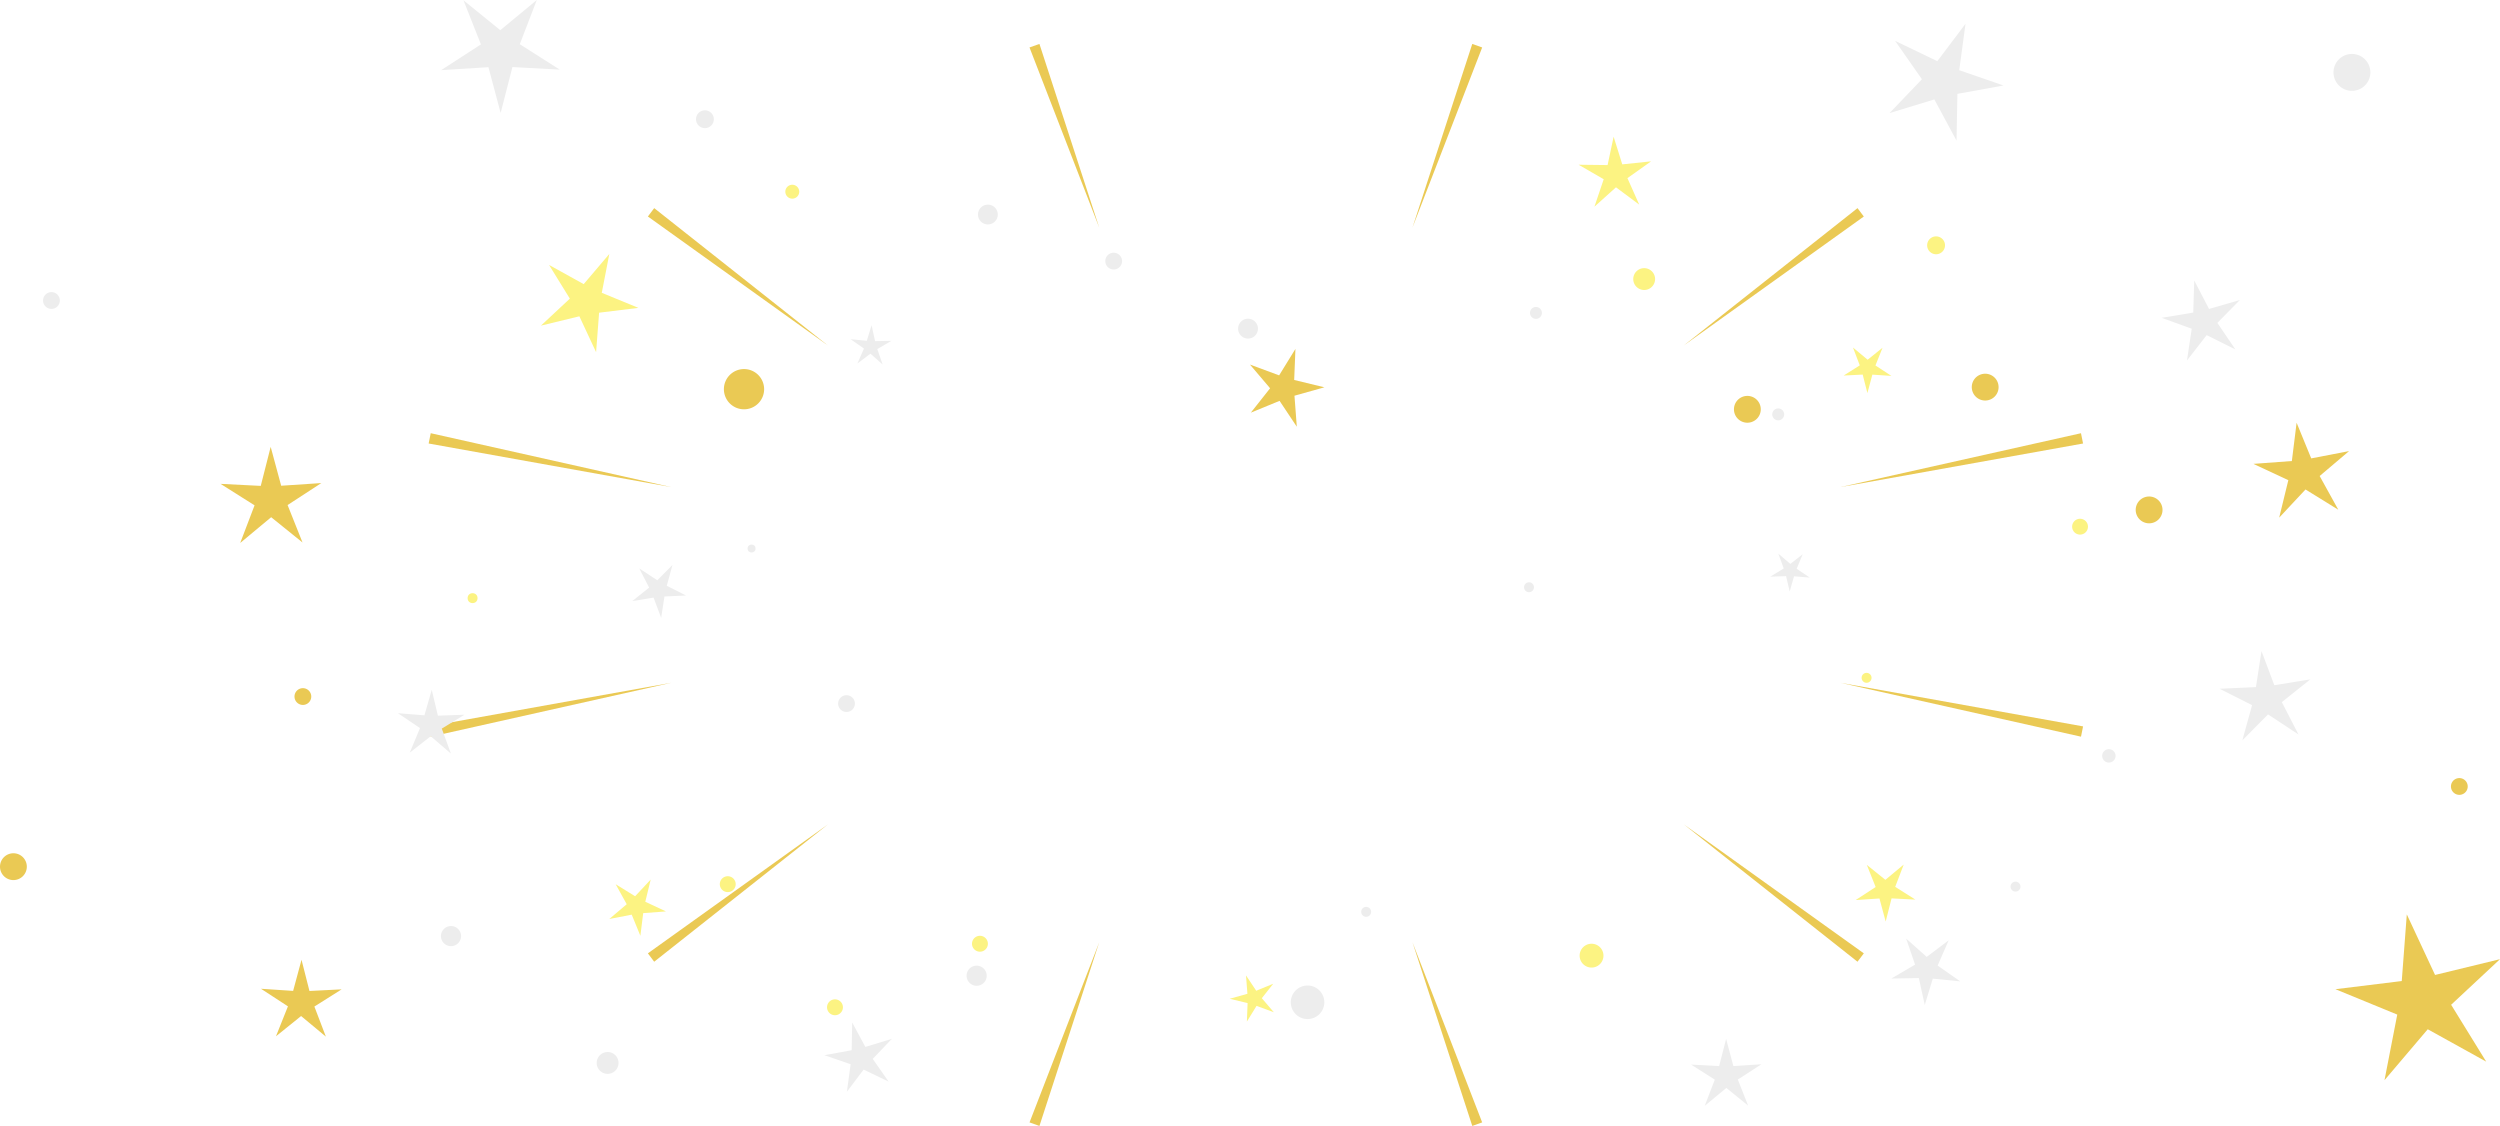 <svg xmlns="http://www.w3.org/2000/svg" xmlns:xlink="http://www.w3.org/1999/xlink" width="352.551" height="158.78" viewBox="0 0 352.551 158.78">
  <defs>
    <linearGradient id="linear-gradient" x1="35.255" y1="-200.321" x2="21.872" y2="-188.158" gradientUnits="objectBoundingBox">
      <stop offset="0" stop-color="#532416"/>
      <stop offset="0.098" stop-color="#693b19"/>
      <stop offset="0.305" stop-color="#a47921"/>
      <stop offset="0.336" stop-color="#ae8323"/>
      <stop offset="0.553" stop-color="#eac954"/>
      <stop offset="0.785" stop-color="#fffa8a"/>
      <stop offset="0.851" stop-color="#fdf786"/>
      <stop offset="0.905" stop-color="#f9ed7c"/>
      <stop offset="0.954" stop-color="#f3de6b"/>
      <stop offset="1" stop-color="#eac954"/>
    </linearGradient>
    <linearGradient id="linear-gradient-2" x1="111.343" y1="-415.422" x2="84.035" y2="-389.2" xlink:href="#linear-gradient"/>
    <linearGradient id="linear-gradient-3" x1="94.491" y1="-316.195" x2="72.645" y2="-295.216" xlink:href="#linear-gradient"/>
    <linearGradient id="linear-gradient-4" x1="108.163" y1="-393.873" x2="78.575" y2="-367.962" xlink:href="#linear-gradient"/>
    <linearGradient id="linear-gradient-5" x1="67.627" y1="-330.906" x2="44.6" y2="-309.66" xlink:href="#linear-gradient"/>
    <linearGradient id="linear-gradient-6" x1="341.991" y1="-1938.41" x2="210.633" y2="-1818.1" xlink:href="#linear-gradient"/>
    <linearGradient id="linear-gradient-7" x1="247.583" y1="-1171.57" x2="165.473" y2="-1096.38" xlink:href="#linear-gradient"/>
    <linearGradient id="linear-gradient-8" x1="272.559" y1="-1157.87" x2="190.45" y2="-1082.68" xlink:href="#linear-gradient"/>
    <linearGradient id="linear-gradient-9" x1="261.322" y1="-1156.24" x2="179.196" y2="-1081.05" xlink:href="#linear-gradient"/>
    <linearGradient id="linear-gradient-10" x1="219.501" y1="-758.19" x2="164.757" y2="-708.063" xlink:href="#linear-gradient"/>
    <linearGradient id="linear-gradient-11" x1="550.729" y1="-1854.89" x2="419.371" y2="-1734.59" xlink:href="#linear-gradient"/>
    <linearGradient id="linear-gradient-12" x1="358.878" y1="-1168.54" x2="276.751" y2="-1093.35" xlink:href="#linear-gradient"/>
  </defs>
  <g id="Group_13655" data-name="Group 13655" transform="translate(0 -0.001)">
    <g id="Group_13639" data-name="Group 13639" transform="translate(60.447 6.196)">
      <g id="Group_13637" data-name="Group 13637">
        <g id="Group_13625" data-name="Group 13625">
          <path id="Path_59565" data-name="Path 59565" d="M176.965,35.677,185.4,61.589l-9.834-25.415Z" transform="translate(-90.831 -35.677)" fill="#eac954"/>
        </g>
        <g id="Group_13626" data-name="Group 13626">
          <path id="Path_59566" data-name="Path 59566" d="M110.316,64.136l24.507,19.379-25.4-18.2Z" transform="translate(-78.506 -40.98)" fill="#eac954"/>
        </g>
        <g id="Group_13627" data-name="Group 13627">
          <path id="Path_59567" data-name="Path 59567" d="M71.721,113.993l33.945,7.606-34.238-6.153Z" transform="translate(-71.426 -59.097)" fill="#eac954"/>
        </g>
        <g id="Group_13628" data-name="Group 13628">
          <path id="Path_59568" data-name="Path 59568" d="M71.427,170.345l34.24-6.15L71.72,171.8Z" transform="translate(-71.427 -74.109)" fill="#eac954"/>
        </g>
        <g id="Group_13629" data-name="Group 13629">
          <path id="Path_59569" data-name="Path 59569" d="M109.426,217.774l25.4-18.192-24.513,19.376Z" transform="translate(-78.507 -89.53)" fill="#eac954"/>
        </g>
        <g id="Group_13630" data-name="Group 13630">
          <path id="Path_59570" data-name="Path 59570" d="M175.568,245.424l9.832-25.416-8.436,25.913Z" transform="translate(-90.83 -93.336)" fill="#eac954"/>
        </g>
        <g id="Group_13631" data-name="Group 13631">
          <path id="Path_59571" data-name="Path 59571" d="M250.37,245.919l-8.436-25.911,9.832,25.414Z" transform="translate(-103.197 -93.336)" fill="#eac954"/>
        </g>
        <g id="Group_13632" data-name="Group 13632">
          <path id="Path_59572" data-name="Path 59572" d="M313.454,218.957l-24.509-19.38,25.4,18.2Z" transform="translate(-111.956 -89.53)" fill="#eac954"/>
        </g>
        <g id="Group_13633" data-name="Group 13633">
          <path id="Path_59573" data-name="Path 59573" d="M350.027,171.8l-33.947-7.6,34.24,6.151Z" transform="translate(-117.011 -74.109)" fill="#eac954"/>
        </g>
        <g id="Group_13634" data-name="Group 13634">
          <path id="Path_59574" data-name="Path 59574" d="M350.318,115.444l-34.24,6.15,33.947-7.6Z" transform="translate(-117.011 -59.096)" fill="#eac954"/>
        </g>
        <g id="Group_13635" data-name="Group 13635">
          <path id="Path_59575" data-name="Path 59575" d="M314.34,65.32l-25.4,18.194,24.514-19.378Z" transform="translate(-111.953 -40.98)" fill="#eac954"/>
        </g>
        <g id="Group_13636" data-name="Group 13636">
          <path id="Path_59576" data-name="Path 59576" d="M251.764,36.175,241.929,61.59l8.439-25.912Z" transform="translate(-103.195 -35.677)" fill="#eac954"/>
        </g>
      </g>
      <path id="Path_59577" data-name="Path 59577" d="M213.8,66.46l-4.048-2.019-2.776,3.572.67-4.474L203.4,62l4.462-.746L208,56.735l2.088,4.013,4.345-1.258-3.171,3.226Z" transform="translate(40.985 -23.376)" fill="#ededed"/>
      <path id="Path_59578" data-name="Path 59578" d="M303.948,141.25l1.9-1.157-.761-2.087,1.686,1.446,1.75-1.368-.855,2.051,1.842,1.241L307.3,141.2l-.611,2.136-.514-2.161Z" transform="translate(-114.751 -66.124)" fill="#ededed"/>
      <path id="Path_59579" data-name="Path 59579" d="M114.3,144.792l-3.043.137-.465,3.011-1.071-2.852-3.007.489,2.382-1.9-1.394-2.709,2.543,1.678,2.146-2.163-.81,2.937Z" transform="translate(-78.002 -67.008)" fill="#ededed"/>
      <path id="Path_59580" data-name="Path 59580" d="M143.189,243.692l.525-3.877-3.7-1.277,3.849-.7.072-3.911,1.854,3.445,3.742-1.14-2.7,2.828,2.241,3.207-3.525-1.7Z" transform="translate(-84.206 -95.93)" fill="#ededed"/>
      <path id="Path_59581" data-name="Path 59581" d="M300.73,246.183l-3.073-2.495-3.051,2.522,1.423-3.693-3.341-2.122,3.952.212.986-3.833,1.02,3.824,3.95-.247-3.322,2.151Z" transform="translate(-114.653 -96.46)" fill="#ededed"/>
      <path id="Path_59582" data-name="Path 59582" d="M149.075,97.7l-1.72-1.529-1.838,1.386.923-2.109-1.886-1.32,2.29.226.672-2.2.493,2.248,2.3-.041-1.986,1.163Z" transform="translate(-85.052 -52.49)" fill="#ededed"/>
      <path id="Path_59583" data-name="Path 59583" d="M214.515,92.114a1.4,1.4,0,1,1-1.4-1.4A1.4,1.4,0,0,1,214.515,92.114Z" transform="translate(-97.565 -51.963)" fill="#ededed"/>
      <path id="Path_59584" data-name="Path 59584" d="M305.973,109.45a.841.841,0,1,1-.841-.84.841.841,0,0,1,.841.84Z" transform="translate(-114.815 -57.208)" fill="#ededed"/>
      <path id="Path_59585" data-name="Path 59585" d="M346.991,203.953a.7.7,0,1,1-.7-.7.7.7,0,0,1,.7.7Z" transform="translate(-122.51 -85.118)" fill="#ededed"/>
      <path id="Path_59586" data-name="Path 59586" d="M234.452,209.8a.7.7,0,1,1-.7-.7A.7.7,0,0,1,234.452,209.8Z" transform="translate(-101.541 -87.404)" fill="#ededed"/>
      <path id="Path_59587" data-name="Path 59587" d="M103.632,240.585a1.54,1.54,0,1,1-1.539-1.54,1.54,1.54,0,0,1,1.539,1.54Z" transform="translate(-76.853 -96.883)" fill="#ededed"/>
      <circle id="Ellipse_2044" data-name="Ellipse 2044" cx="0.56" cy="0.56" r="0.56" transform="translate(44.981 70.599)" fill="#ededed"/>
      <circle id="Ellipse_2045" data-name="Ellipse 2045" cx="1.26" cy="1.26" r="1.26" transform="translate(37.7 9.358)" fill="#ededed"/>
      <circle id="Ellipse_2046" data-name="Ellipse 2046" cx="1.4" cy="1.4" r="1.4" transform="translate(77.465 22.659)" fill="#ededed"/>
      <path id="Path_59588" data-name="Path 59588" d="M263.985,89.145a.84.84,0,1,1-.84-.84.84.84,0,0,1,.84.84Z" transform="translate(-106.992 -51.213)" fill="#ededed"/>
      <path id="Path_59589" data-name="Path 59589" d="M262.673,144.07a.7.7,0,1,1-.7-.7A.7.7,0,0,1,262.673,144.07Z" transform="translate(-106.799 -67.45)" fill="#ededed"/>
      <g id="Group_13638" data-name="Group 13638" transform="translate(5.496 13.085)">
        <path id="Path_59590" data-name="Path 59590" d="M104.631,79.681l-5.541.681-.423,5.566-2.36-5.059-5.424,1.318,4.082-3.808-2.93-4.751,4.883,2.706,3.614-4.255-1.064,5.48Z" transform="translate(-80.548 -55.545)" fill="#fcf382"/>
        <path id="Path_59591" data-name="Path 59591" d="M323.4,95.992l-2.686-.176-.7,2.6-.662-2.609-2.688.136,2.276-1.436-.96-2.515,2.069,1.721,2.1-1.69-1,2.5Z" transform="translate(-122.616 -62.264)" fill="#fcf382"/>
        <path id="Path_59592" data-name="Path 59592" d="M318.747,197.633l2.818-1.838-1.247-3.125,2.619,2.112,2.586-2.152-1.2,3.143,2.846,1.795-3.36-.17-.828,3.261-.877-3.248Z" transform="translate(-123.004 -89.987)" fill="#fcf382"/>
        <path id="Path_59593" data-name="Path 59593" d="M216.485,217.035l-2.436-.9-1.364,2.211.1-2.6-2.524-.614,2.5-.7-.2-2.59,1.44,2.161,2.4-.987-1.61,2.038Z" transform="translate(-102.792 -93.567)" fill="#fcf382"/>
        <path id="Path_59594" data-name="Path 59594" d="M107.12,203.158l-1.22-2.98-3.162.61,2.457-2.081-1.557-2.818,2.739,1.693,2.2-2.352-.764,3.128,2.916,1.365-3.211.24Z" transform="translate(-82.757 -90.472)" fill="#fcf382"/>
        <path id="Path_59595" data-name="Path 59595" d="M279.277,61.333,276,58.892l-3.038,2.734,1.308-3.872-3.539-2.045,4.087.048.851-4,1.218,3.9,4.065-.426L277.615,57.6Z" transform="translate(-114.058 -51.759)" fill="#fcf382"/>
        <circle id="Ellipse_2047" data-name="Ellipse 2047" cx="0.7" cy="0.7" r="0.7" transform="translate(0 64.37)" fill="#fcf382"/>
        <path id="Path_59596" data-name="Path 59596" d="M124.13,195.769a1.12,1.12,0,1,1-1.12-1.12A1.12,1.12,0,0,1,124.13,195.769Z" transform="translate(-86.325 -90.363)" fill="#fcf382"/>
        <path id="Path_59597" data-name="Path 59597" d="M167.838,206.094a1.12,1.12,0,1,1-1.12-1.12,1.12,1.12,0,0,1,1.12,1.12Z" transform="translate(-94.469 -92.287)" fill="#fcf382"/>
        <path id="Path_59598" data-name="Path 59598" d="M142.714,217.107a1.12,1.12,0,1,1-1.12-1.12A1.12,1.12,0,0,1,142.714,217.107Z" transform="translate(-89.788 -94.339)" fill="#fcf382"/>
        <path id="Path_59599" data-name="Path 59599" d="M274.269,208.03a1.68,1.68,0,1,1-1.68-1.68,1.68,1.68,0,0,1,1.68,1.68Z" transform="translate(-114.091 -92.543)" fill="#fcf382"/>
        <path id="Path_59600" data-name="Path 59600" d="M321.18,154.4a.7.7,0,1,1-.7-.7A.7.7,0,0,1,321.18,154.4Z" transform="translate(-123.197 -78.093)" fill="#fcf382"/>
        <circle id="Ellipse_2048" data-name="Ellipse 2048" cx="1.12" cy="1.12" r="1.12" transform="translate(226.266 53.872)" fill="#fcf382"/>
        <path id="Path_59601" data-name="Path 59601" d="M333.657,70.292a1.26,1.26,0,1,1-1.26-1.26,1.26,1.26,0,0,1,1.26,1.26Z" transform="translate(-125.313 -54.977)" fill="#fcf382"/>
        <path id="Path_59602" data-name="Path 59602" d="M283.282,76.078a1.54,1.54,0,1,1-1.54-1.54,1.54,1.54,0,0,1,1.54,1.54Z" transform="translate(-115.823 -56.003)" fill="#fcf382"/>
        <path id="Path_59603" data-name="Path 59603" d="M133.247,61.064a.98.98,0,1,0,.98-.98A.98.98,0,0,0,133.247,61.064Z" transform="translate(-88.441 -53.31)" fill="#fcf382"/>
      </g>
    </g>
    <g id="Group_13654" data-name="Group 13654">
      <path id="Path_59617" data-name="Path 59617" d="M63.277,145.953l-3.2,1.953,1.284,3.524-2.847-2.442L55.56,151.3,57,147.836l-3.11-2.1,3.738.3,1.032-3.6.867,3.649Z" transform="translate(2.225 -45.16)" fill="#ededed"/>
      <path id="Path_59618" data-name="Path 59618" d="M382.661,139.15l5.138-.232.784-5.083,1.808,4.815,5.077-.825-4.021,3.207L393.8,145.6l-4.293-2.833-3.622,3.651,1.368-4.958Z" transform="translate(-69.665 -42.02)" fill="#ededed"/>
      <path id="Path_59619" data-name="Path 59619" d="M333.146-28.708l-.886,6.545,6.242,2.156-6.5,1.18-.121,6.6-3.13-5.815-6.317,1.925L327-20.889,323.216-26.3l5.951,2.865Z" transform="translate(-55.968 32.064)" fill="#ededed"/>
      <path id="Path_59620" data-name="Path 59620" d="M67.029-32.786l5.188,4.212,5.15-4.257-2.4,6.235L80.6-23.014l-6.672-.358L72.268-16.9l-1.721-6.456-6.669.417,5.609-3.632Z" transform="translate(-1.667 32.832)" fill="#ededed"/>
      <path id="Path_59621" data-name="Path 59621" d="M324.662,219.385l2.9,2.582,3.1-2.339-1.558,3.56,3.184,2.228-3.867-.382-1.135,3.716-.832-3.8-3.885.069,3.353-1.964Z" transform="translate(-55.858 -87.024)" fill="#ededed"/>
      <path id="Path_59622" data-name="Path 59622" d="M215.328,229.883a2.364,2.364,0,1,1,2.364,2.365,2.364,2.364,0,0,1-2.364-2.365Z" transform="translate(-33.301 -88.54)" fill="#ededed"/>
      <path id="Path_59623" data-name="Path 59623" d="M61.359,201.049a1.418,1.418,0,1,1,1.418,1.418A1.418,1.418,0,0,1,61.359,201.049Z" transform="translate(0.824 -69.038)" fill="#ededed"/>
      <path id="Path_59624" data-name="Path 59624" d="M-7.782,41.614A1.183,1.183,0,0,1-6.6,40.432a1.182,1.182,0,0,1,1.181,1.182,1.181,1.181,0,0,1-.344.838A1.181,1.181,0,0,1-6.6,42.8a1.182,1.182,0,0,1-.837-.348,1.182,1.182,0,0,1-.345-.838Z" transform="translate(13.855 0.763)" fill="#ededed"/>
      <path id="Path_59625" data-name="Path 59625" d="M182.21,31.737a1.182,1.182,0,1,1,1.182,1.181,1.182,1.182,0,0,1-1.182-1.181Z" transform="translate(-26.339 5.086)" fill="#ededed"/>
      <path id="Path_59626" data-name="Path 59626" d="M402.415-20.879a2.6,2.6,0,0,1,2.6-2.6,2.6,2.6,0,0,1,2.6,2.6,2.6,2.6,0,0,1-2.6,2.6A2.6,2.6,0,0,1,402.415-20.879Z" transform="translate(-73.345 31.089)" fill="#ededed"/>
      <path id="Path_59627" data-name="Path 59627" d="M362.325,155.838a.945.945,0,1,1,.945.945.945.945,0,0,1-.945-.945Z" transform="translate(-65.876 -49.244)" fill="#ededed"/>
      <path id="Path_59629" data-name="Path 59629" d="M132.243,235.329a1.418,1.418,0,1,1,1.418,1.418A1.418,1.418,0,0,1,132.243,235.329Z" transform="translate(4.067 -97.731)" fill="#ededed"/>
      <path id="Path_59630" data-name="Path 59630" d="M134.567,142.711a1.182,1.182,0,1,1,1.182,1.181,1.182,1.182,0,0,1-1.182-1.181Z" transform="translate(-16.373 -43.489)" fill="#ededed"/>
      <g id="Group_13653" data-name="Group 13653">
        <path id="Path_59631" data-name="Path 59631" d="M396.605,246.6l9.354-1.15.713-9.4,3.984,8.541,9.158-2.225-6.892,6.428,4.946,8.022-8.243-4.568-6.1,7.183,1.8-9.251Z" transform="translate(-67.263 -107.102)" fill="url(#linear-gradient)"/>
        <path id="Path_59632" data-name="Path 59632" d="M29.984,221.935l4.534.3,1.184-4.387,1.118,4.4,4.538-.229-3.843,2.424,1.62,4.245-3.493-2.906L32.1,228.635l1.685-4.22Z" transform="translate(6.819 -82.499)" fill="url(#linear-gradient-2)"/>
        <path id="Path_59633" data-name="Path 59633" d="M37.187,49.72l-4.758,3.1,2.106,5.28-4.421-3.566-4.366,3.633,2.025-5.306-4.8-3.03,5.673.286,1.4-5.505,1.48,5.484Z" transform="translate(8.126 18.403)" fill="url(#linear-gradient-3)"/>
        <path id="Path_59634" data-name="Path 59634" d="M210.68,17.557l4.112,1.523,2.3-3.732-.177,4.381,4.261,1.036-4.222,1.185.331,4.372-2.432-3.649L210.8,24.34l2.719-3.44Z" transform="translate(-34.409 33.855)" fill="url(#linear-gradient-4)"/>
        <path id="Path_59635" data-name="Path 59635" d="M394.629,40.432l2.06,5.031,5.338-1.03-4.148,3.514,2.629,4.758-4.624-2.859-3.713,3.97,1.29-5.281-4.924-2.3,5.421-.4Z" transform="translate(-70.76 19.181)" fill="url(#linear-gradient-5)"/>
        <path id="Path_59637" data-name="Path 59637" d="M443.667,150.845a1.182,1.182,0,1,1,1.182,1.181A1.182,1.182,0,0,1,443.667,150.845Z" transform="translate(-98.032 -39.935)" fill="url(#linear-gradient-6)"/>
        <path id="Path_59638" data-name="Path 59638" d="M368.135,55.106a1.891,1.891,0,1,1,.553,1.339,1.891,1.891,0,0,1-.553-1.339Z" transform="translate(-66.958 16.8)" fill="url(#linear-gradient-7)"/>
        <path id="Path_59639" data-name="Path 59639" d="M294.346,37.675a1.891,1.891,0,1,1,1.892,1.891,1.891,1.891,0,0,1-1.892-1.891Z" transform="translate(-49.823 20.047)" fill="url(#linear-gradient-8)"/>
        <path id="Path_59640" data-name="Path 59640" d="M336.761,19.083a1.89,1.89,0,1,1,.554,1.337A1.891,1.891,0,0,1,336.761,19.083Z" transform="translate(-58.7 35.511)" fill="url(#linear-gradient-9)"/>
        <path id="Path_59641" data-name="Path 59641" d="M114.231,33.972a2.837,2.837,0,1,1,2.837,2.836,2.837,2.837,0,0,1-2.837-2.836Z" transform="translate(-12.147 20.913)" fill="url(#linear-gradient-10)"/>
        <path id="Path_59642" data-name="Path 59642" d="M35.794,125.28a1.182,1.182,0,1,1,1.182,1.182A1.182,1.182,0,0,1,35.794,125.28Z" transform="translate(5.736 -27.051)" fill="url(#linear-gradient-11)"/>
        <path id="Path_59643" data-name="Path 59643" d="M-27.536,173.633a1.89,1.89,0,0,1,.554-1.337,1.89,1.89,0,0,1,1.337-.554,1.891,1.891,0,0,1,1.891,1.891,1.891,1.891,0,0,1-1.891,1.891,1.89,1.89,0,0,1-1.337-.554A1.89,1.89,0,0,1-27.536,173.633Z" transform="translate(27.536 -51.413)" fill="url(#linear-gradient-12)"/>
      </g>
    </g>
  </g>
</svg>
